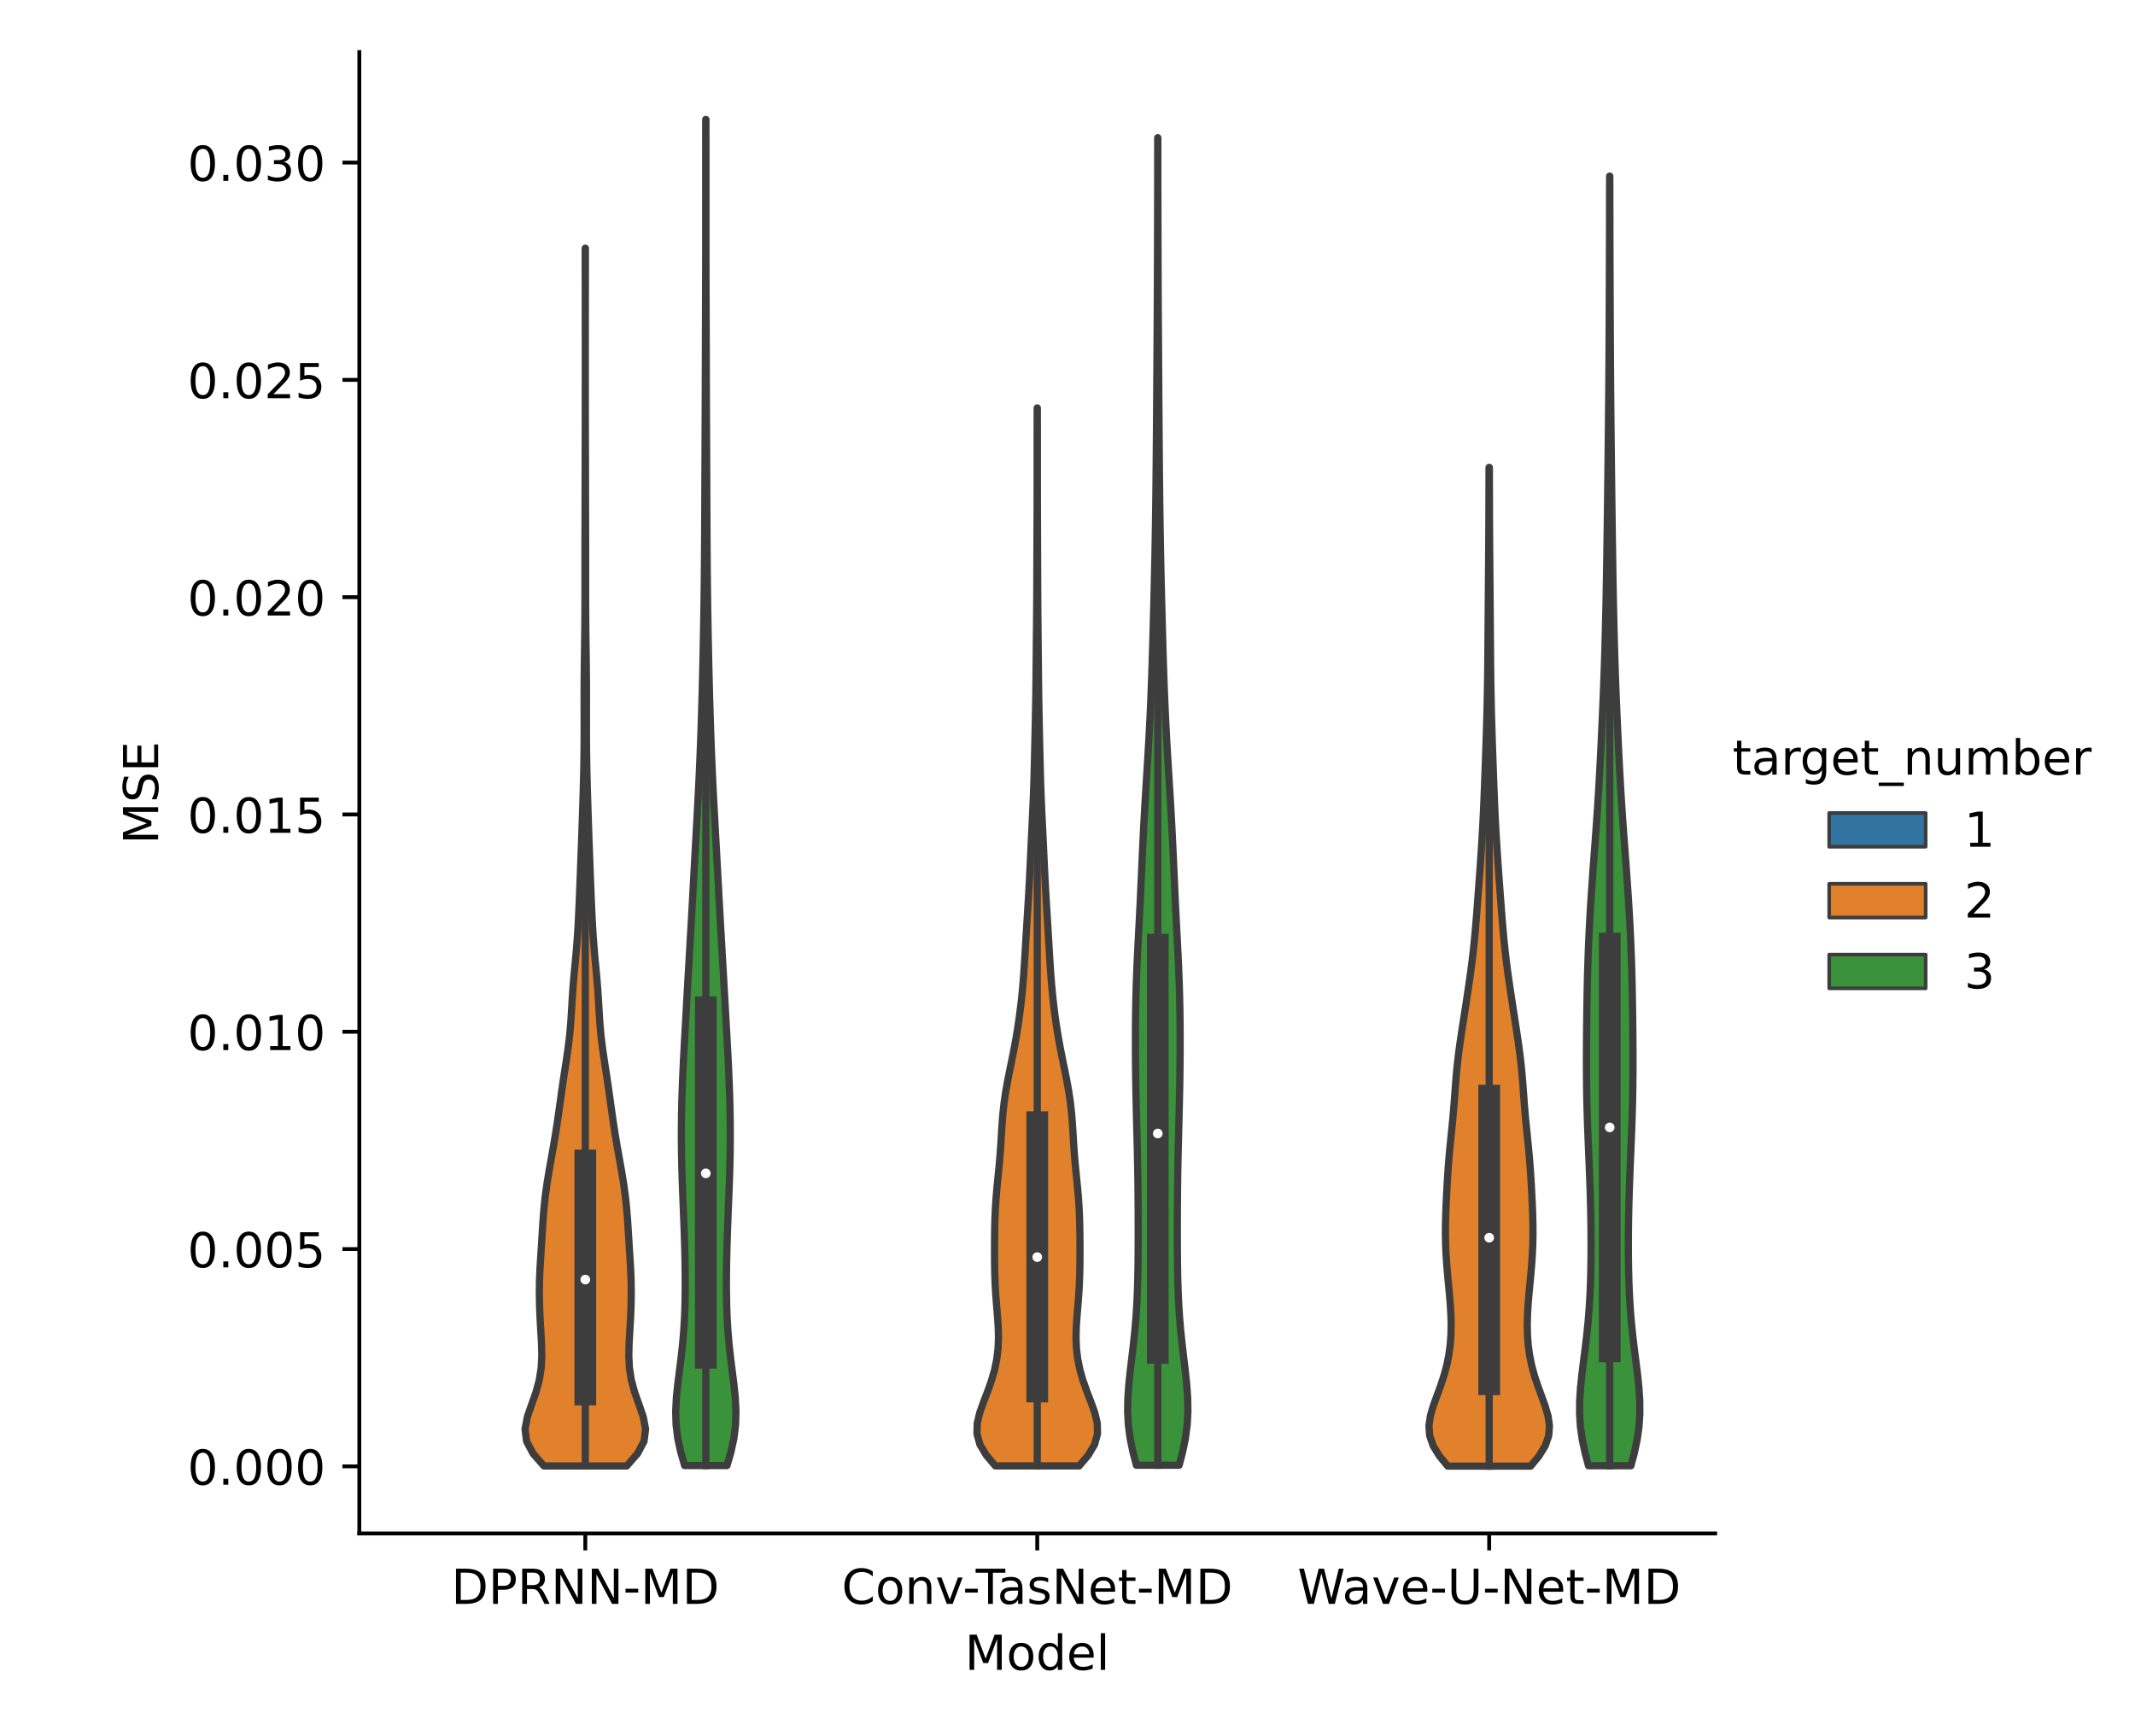 <?xml version="1.0" encoding="utf-8" standalone="no"?>
<!DOCTYPE svg PUBLIC "-//W3C//DTD SVG 1.1//EN"
  "http://www.w3.org/Graphics/SVG/1.1/DTD/svg11.dtd">
<!-- Created with matplotlib (https://matplotlib.org/) -->
<svg height="360pt" version="1.1" viewBox="0 0 442.61 360" width="442.61pt" xmlns="http://www.w3.org/2000/svg" xmlns:xlink="http://www.w3.org/1999/xlink">
 <defs>
  <style type="text/css">*{stroke-linecap:butt;stroke-linejoin:round;}</style>
 </defs>
 <g id="figure_1">
  <g id="patch_1">
   <path d="M 0 360 
L 442.61 360 
L 442.61 0 
L 0 0 
z
" style="fill:#ffffff;"/>
  </g>
  <g id="axes_1">
   <g id="patch_2">
    <path d="M 74.494 317.939 
L 355.574 317.939 
L 355.574 10.8 
L 74.494 10.8 
z
" style="fill:#ffffff;"/>
   </g>
   <g id="PolyCollection_1">
    <defs>
     <path d="M 129.915 -56.054 
L 112.766 -56.054 
L 110.527 -58.604 
L 109.17 -61.154 
L 108.848 -63.705 
L 109.334 -66.255 
L 110.215 -68.805 
L 111.117 -71.356 
L 111.808 -73.906 
L 112.202 -76.456 
L 112.322 -79.007 
L 112.257 -81.557 
L 112.111 -84.107 
L 111.965 -86.658 
L 111.859 -89.208 
L 111.812 -91.758 
L 111.839 -94.308 
L 111.941 -96.859 
L 112.095 -99.409 
L 112.261 -101.959 
L 112.419 -104.51 
L 112.581 -107.06 
L 112.784 -109.61 
L 113.06 -112.161 
L 113.416 -114.711 
L 113.836 -117.261 
L 114.289 -119.811 
L 114.74 -122.362 
L 115.167 -124.912 
L 115.56 -127.462 
L 115.925 -130.013 
L 116.279 -132.563 
L 116.64 -135.113 
L 117.021 -137.664 
L 117.415 -140.214 
L 117.786 -142.764 
L 118.094 -145.315 
L 118.319 -147.865 
L 118.483 -150.415 
L 118.632 -152.965 
L 118.808 -155.516 
L 119.027 -158.066 
L 119.268 -160.616 
L 119.5 -163.167 
L 119.697 -165.717 
L 119.856 -168.267 
L 119.985 -170.818 
L 120.097 -173.368 
L 120.2 -175.918 
L 120.299 -178.469 
L 120.395 -181.019 
L 120.491 -183.569 
L 120.585 -186.119 
L 120.674 -188.67 
L 120.759 -191.22 
L 120.841 -193.77 
L 120.918 -196.321 
L 120.985 -198.871 
L 121.039 -201.421 
L 121.076 -203.972 
L 121.098 -206.522 
L 121.105 -209.072 
L 121.102 -211.623 
L 121.097 -214.173 
L 121.098 -216.723 
L 121.109 -219.273 
L 121.132 -221.824 
L 121.165 -224.374 
L 121.201 -226.924 
L 121.231 -229.475 
L 121.253 -232.025 
L 121.266 -234.575 
L 121.27 -237.126 
L 121.271 -239.676 
L 121.27 -242.226 
L 121.271 -244.776 
L 121.273 -247.327 
L 121.278 -249.877 
L 121.285 -252.427 
L 121.291 -254.978 
L 121.297 -257.528 
L 121.301 -260.078 
L 121.306 -262.629 
L 121.313 -265.179 
L 121.321 -267.729 
L 121.329 -270.28 
L 121.334 -272.83 
L 121.338 -275.38 
L 121.339 -277.93 
L 121.34 -280.481 
L 121.34 -283.031 
L 121.34 -285.581 
L 121.34 -288.132 
L 121.34 -290.682 
L 121.339 -293.232 
L 121.337 -295.783 
L 121.334 -298.333 
L 121.33 -300.883 
L 121.325 -303.434 
L 121.322 -305.984 
L 121.322 -308.534 
L 121.359 -308.534 
L 121.359 -308.534 
L 121.359 -305.984 
L 121.356 -303.434 
L 121.351 -300.883 
L 121.347 -298.333 
L 121.344 -295.783 
L 121.342 -293.232 
L 121.341 -290.682 
L 121.341 -288.132 
L 121.34 -285.581 
L 121.34 -283.031 
L 121.341 -280.481 
L 121.341 -277.93 
L 121.343 -275.38 
L 121.346 -272.83 
L 121.352 -270.28 
L 121.36 -267.729 
L 121.368 -265.179 
L 121.375 -262.629 
L 121.38 -260.078 
L 121.384 -257.528 
L 121.389 -254.978 
L 121.396 -252.427 
L 121.402 -249.877 
L 121.407 -247.327 
L 121.41 -244.776 
L 121.411 -242.226 
L 121.41 -239.676 
L 121.411 -237.126 
L 121.415 -234.575 
L 121.428 -232.025 
L 121.449 -229.475 
L 121.48 -226.924 
L 121.515 -224.374 
L 121.548 -221.824 
L 121.572 -219.273 
L 121.583 -216.723 
L 121.583 -214.173 
L 121.579 -211.623 
L 121.576 -209.072 
L 121.583 -206.522 
L 121.605 -203.972 
L 121.642 -201.421 
L 121.696 -198.871 
L 121.763 -196.321 
L 121.84 -193.77 
L 121.922 -191.22 
L 122.007 -188.67 
L 122.096 -186.119 
L 122.19 -183.569 
L 122.285 -181.019 
L 122.382 -178.469 
L 122.481 -175.918 
L 122.584 -173.368 
L 122.696 -170.818 
L 122.825 -168.267 
L 122.984 -165.717 
L 123.181 -163.167 
L 123.413 -160.616 
L 123.654 -158.066 
L 123.872 -155.516 
L 124.049 -152.965 
L 124.198 -150.415 
L 124.361 -147.865 
L 124.587 -145.315 
L 124.895 -142.764 
L 125.266 -140.214 
L 125.659 -137.664 
L 126.041 -135.113 
L 126.402 -132.563 
L 126.755 -130.013 
L 127.121 -127.462 
L 127.514 -124.912 
L 127.94 -122.362 
L 128.392 -119.811 
L 128.845 -117.261 
L 129.265 -114.711 
L 129.621 -112.161 
L 129.897 -109.61 
L 130.1 -107.06 
L 130.262 -104.51 
L 130.42 -101.959 
L 130.586 -99.409 
L 130.739 -96.859 
L 130.841 -94.308 
L 130.869 -91.758 
L 130.822 -89.208 
L 130.716 -86.658 
L 130.57 -84.107 
L 130.424 -81.557 
L 130.359 -79.007 
L 130.479 -76.456 
L 130.873 -73.906 
L 131.564 -71.356 
L 132.466 -68.805 
L 133.347 -66.255 
L 133.833 -63.705 
L 133.511 -61.154 
L 132.154 -58.604 
L 129.915 -56.054 
z
" id="me329b599f3" style="stroke:#3d3d3d;stroke-width:1.5;"/>
    </defs>
    <g clip-path="url(#p8bef19dc19)">
     <use style="fill:#e1812c;stroke:#3d3d3d;stroke-width:1.5;" x="0" xlink:href="#me329b599f3" y="360"/>
    </g>
   </g>
   <g id="PolyCollection_2">
    <defs>
     <path d="M 150.714 -56.137 
L 141.936 -56.137 
L 141.12 -58.956 
L 140.508 -61.775 
L 140.16 -64.594 
L 140.079 -67.414 
L 140.222 -70.233 
L 140.512 -73.052 
L 140.869 -75.871 
L 141.224 -78.69 
L 141.529 -81.51 
L 141.764 -84.329 
L 141.924 -87.148 
L 142.017 -89.967 
L 142.055 -92.787 
L 142.05 -95.606 
L 142.012 -98.425 
L 141.948 -101.244 
L 141.862 -104.063 
L 141.76 -106.883 
L 141.647 -109.702 
L 141.534 -112.521 
L 141.43 -115.34 
L 141.345 -118.16 
L 141.287 -120.979 
L 141.259 -123.798 
L 141.264 -126.617 
L 141.301 -129.436 
L 141.369 -132.256 
L 141.464 -135.075 
L 141.583 -137.894 
L 141.72 -140.713 
L 141.869 -143.532 
L 142.025 -146.352 
L 142.183 -149.171 
L 142.342 -151.99 
L 142.502 -154.809 
L 142.663 -157.629 
L 142.826 -160.448 
L 142.989 -163.267 
L 143.152 -166.086 
L 143.313 -168.905 
L 143.471 -171.725 
L 143.626 -174.544 
L 143.779 -177.363 
L 143.932 -180.182 
L 144.086 -183.001 
L 144.242 -185.821 
L 144.399 -188.64 
L 144.555 -191.459 
L 144.706 -194.278 
L 144.849 -197.098 
L 144.982 -199.917 
L 145.105 -202.736 
L 145.216 -205.555 
L 145.318 -208.374 
L 145.412 -211.194 
L 145.498 -214.013 
L 145.578 -216.832 
L 145.65 -219.651 
L 145.717 -222.471 
L 145.779 -225.29 
L 145.835 -228.109 
L 145.885 -230.928 
L 145.931 -233.747 
L 145.971 -236.567 
L 146.005 -239.386 
L 146.033 -242.205 
L 146.056 -245.024 
L 146.074 -247.843 
L 146.089 -250.663 
L 146.102 -253.482 
L 146.116 -256.301 
L 146.129 -259.12 
L 146.142 -261.94 
L 146.154 -264.759 
L 146.167 -267.578 
L 146.179 -270.397 
L 146.191 -273.216 
L 146.202 -276.036 
L 146.213 -278.855 
L 146.222 -281.674 
L 146.231 -284.493 
L 146.239 -287.312 
L 146.247 -290.132 
L 146.256 -292.951 
L 146.266 -295.77 
L 146.276 -298.589 
L 146.285 -301.409 
L 146.293 -304.228 
L 146.298 -307.047 
L 146.301 -309.866 
L 146.302 -312.685 
L 146.301 -315.505 
L 146.3 -318.324 
L 146.298 -321.143 
L 146.298 -323.962 
L 146.298 -326.781 
L 146.3 -329.601 
L 146.302 -332.42 
L 146.306 -335.239 
L 146.345 -335.239 
L 146.345 -335.239 
L 146.348 -332.42 
L 146.351 -329.601 
L 146.352 -326.781 
L 146.353 -323.962 
L 146.352 -321.143 
L 146.351 -318.324 
L 146.35 -315.505 
L 146.349 -312.685 
L 146.35 -309.866 
L 146.352 -307.047 
L 146.358 -304.228 
L 146.365 -301.409 
L 146.375 -298.589 
L 146.385 -295.77 
L 146.395 -292.951 
L 146.404 -290.132 
L 146.412 -287.312 
L 146.42 -284.493 
L 146.428 -281.674 
L 146.438 -278.855 
L 146.448 -276.036 
L 146.46 -273.216 
L 146.472 -270.397 
L 146.484 -267.578 
L 146.496 -264.759 
L 146.509 -261.94 
L 146.522 -259.12 
L 146.535 -256.301 
L 146.548 -253.482 
L 146.562 -250.663 
L 146.577 -247.843 
L 146.595 -245.024 
L 146.617 -242.205 
L 146.645 -239.386 
L 146.68 -236.567 
L 146.72 -233.747 
L 146.765 -230.928 
L 146.816 -228.109 
L 146.872 -225.29 
L 146.933 -222.471 
L 147 -219.651 
L 147.073 -216.832 
L 147.152 -214.013 
L 147.239 -211.194 
L 147.332 -208.374 
L 147.434 -205.555 
L 147.546 -202.736 
L 147.668 -199.917 
L 147.802 -197.098 
L 147.945 -194.278 
L 148.096 -191.459 
L 148.252 -188.64 
L 148.408 -185.821 
L 148.564 -183.001 
L 148.718 -180.182 
L 148.872 -177.363 
L 149.025 -174.544 
L 149.18 -171.725 
L 149.338 -168.905 
L 149.499 -166.086 
L 149.662 -163.267 
L 149.825 -160.448 
L 149.988 -157.629 
L 150.149 -154.809 
L 150.308 -151.99 
L 150.467 -149.171 
L 150.626 -146.352 
L 150.781 -143.532 
L 150.931 -140.713 
L 151.068 -137.894 
L 151.187 -135.075 
L 151.282 -132.256 
L 151.349 -129.436 
L 151.386 -126.617 
L 151.391 -123.798 
L 151.364 -120.979 
L 151.306 -118.16 
L 151.221 -115.34 
L 151.117 -112.521 
L 151.004 -109.702 
L 150.891 -106.883 
L 150.789 -104.063 
L 150.703 -101.244 
L 150.639 -98.425 
L 150.601 -95.606 
L 150.596 -92.787 
L 150.634 -89.967 
L 150.726 -87.148 
L 150.886 -84.329 
L 151.121 -81.51 
L 151.427 -78.69 
L 151.781 -75.871 
L 152.138 -73.052 
L 152.429 -70.233 
L 152.572 -67.414 
L 152.491 -64.594 
L 152.142 -61.775 
L 151.53 -58.956 
L 150.714 -56.137 
z
" id="m1b071d86c2" style="stroke:#3d3d3d;stroke-width:1.5;"/>
    </defs>
    <g clip-path="url(#p8bef19dc19)">
     <use style="fill:#3a923a;stroke:#3d3d3d;stroke-width:1.5;" x="0" xlink:href="#m1b071d86c2" y="360"/>
    </g>
   </g>
   <g id="PolyCollection_3">
    <defs>
     <path d="M 223.72 -56.063 
L 206.348 -56.063 
L 204.471 -58.279 
L 203.154 -60.495 
L 202.541 -62.711 
L 202.591 -64.926 
L 203.125 -67.142 
L 203.917 -69.358 
L 204.773 -71.574 
L 205.556 -73.789 
L 206.192 -76.005 
L 206.645 -78.221 
L 206.909 -80.437 
L 206.996 -82.652 
L 206.94 -84.868 
L 206.791 -87.084 
L 206.607 -89.3 
L 206.435 -91.516 
L 206.306 -93.731 
L 206.226 -95.947 
L 206.188 -98.163 
L 206.176 -100.379 
L 206.181 -102.594 
L 206.203 -104.81 
L 206.251 -107.026 
L 206.342 -109.242 
L 206.483 -111.457 
L 206.673 -113.673 
L 206.892 -115.889 
L 207.112 -118.105 
L 207.308 -120.32 
L 207.469 -122.536 
L 207.604 -124.752 
L 207.742 -126.968 
L 207.92 -129.184 
L 208.164 -131.399 
L 208.488 -133.615 
L 208.882 -135.831 
L 209.323 -138.047 
L 209.777 -140.262 
L 210.217 -142.478 
L 210.623 -144.694 
L 210.988 -146.91 
L 211.312 -149.125 
L 211.597 -151.341 
L 211.844 -153.557 
L 212.053 -155.773 
L 212.229 -157.989 
L 212.379 -160.204 
L 212.514 -162.42 
L 212.645 -164.636 
L 212.777 -166.852 
L 212.914 -169.067 
L 213.052 -171.283 
L 213.187 -173.499 
L 213.315 -175.715 
L 213.432 -177.93 
L 213.541 -180.146 
L 213.644 -182.362 
L 213.747 -184.578 
L 213.854 -186.793 
L 213.963 -189.009 
L 214.07 -191.225 
L 214.17 -193.441 
L 214.259 -195.657 
L 214.334 -197.872 
L 214.396 -200.088 
L 214.452 -202.304 
L 214.503 -204.52 
L 214.554 -206.735 
L 214.603 -208.951 
L 214.65 -211.167 
L 214.692 -213.383 
L 214.728 -215.598 
L 214.758 -217.814 
L 214.783 -220.03 
L 214.805 -222.246 
L 214.827 -224.462 
L 214.848 -226.677 
L 214.87 -228.893 
L 214.892 -231.109 
L 214.911 -233.325 
L 214.927 -235.54 
L 214.939 -237.756 
L 214.948 -239.972 
L 214.955 -242.188 
L 214.962 -244.403 
L 214.97 -246.619 
L 214.979 -248.835 
L 214.988 -251.051 
L 214.997 -253.266 
L 215.004 -255.482 
L 215.009 -257.698 
L 215.011 -259.914 
L 215.011 -262.13 
L 215.011 -264.345 
L 215.011 -266.561 
L 215.012 -268.777 
L 215.014 -270.993 
L 215.016 -273.208 
L 215.019 -275.424 
L 215.049 -275.424 
L 215.049 -275.424 
L 215.051 -273.208 
L 215.054 -270.993 
L 215.056 -268.777 
L 215.057 -266.561 
L 215.057 -264.345 
L 215.057 -262.13 
L 215.057 -259.914 
L 215.059 -257.698 
L 215.063 -255.482 
L 215.07 -253.266 
L 215.079 -251.051 
L 215.089 -248.835 
L 215.097 -246.619 
L 215.105 -244.403 
L 215.112 -242.188 
L 215.12 -239.972 
L 215.129 -237.756 
L 215.141 -235.54 
L 215.157 -233.325 
L 215.176 -231.109 
L 215.197 -228.893 
L 215.219 -226.677 
L 215.241 -224.462 
L 215.262 -222.246 
L 215.285 -220.03 
L 215.31 -217.814 
L 215.34 -215.598 
L 215.376 -213.383 
L 215.418 -211.167 
L 215.464 -208.951 
L 215.514 -206.735 
L 215.564 -204.52 
L 215.616 -202.304 
L 215.671 -200.088 
L 215.734 -197.872 
L 215.809 -195.657 
L 215.897 -193.441 
L 215.997 -191.225 
L 216.105 -189.009 
L 216.214 -186.793 
L 216.321 -184.578 
L 216.424 -182.362 
L 216.527 -180.146 
L 216.635 -177.93 
L 216.753 -175.715 
L 216.88 -173.499 
L 217.016 -171.283 
L 217.154 -169.067 
L 217.29 -166.852 
L 217.423 -164.636 
L 217.553 -162.42 
L 217.689 -160.204 
L 217.839 -157.989 
L 218.015 -155.773 
L 218.224 -153.557 
L 218.471 -151.341 
L 218.756 -149.125 
L 219.079 -146.91 
L 219.444 -144.694 
L 219.85 -142.478 
L 220.29 -140.262 
L 220.745 -138.047 
L 221.186 -135.831 
L 221.58 -133.615 
L 221.904 -131.399 
L 222.148 -129.184 
L 222.325 -126.968 
L 222.464 -124.752 
L 222.599 -122.536 
L 222.759 -120.32 
L 222.955 -118.105 
L 223.176 -115.889 
L 223.395 -113.673 
L 223.585 -111.457 
L 223.726 -109.242 
L 223.816 -107.026 
L 223.865 -104.81 
L 223.887 -102.594 
L 223.892 -100.379 
L 223.88 -98.163 
L 223.841 -95.947 
L 223.762 -93.731 
L 223.633 -91.516 
L 223.461 -89.3 
L 223.276 -87.084 
L 223.128 -84.868 
L 223.072 -82.652 
L 223.159 -80.437 
L 223.422 -78.221 
L 223.876 -76.005 
L 224.512 -73.789 
L 225.295 -71.574 
L 226.15 -69.358 
L 226.943 -67.142 
L 227.476 -64.926 
L 227.526 -62.711 
L 226.914 -60.495 
L 225.597 -58.279 
L 223.72 -56.063 
z
" id="m27782da2be" style="stroke:#3d3d3d;stroke-width:1.5;"/>
    </defs>
    <g clip-path="url(#p8bef19dc19)">
     <use style="fill:#e1812c;stroke:#3d3d3d;stroke-width:1.5;" x="0" xlink:href="#m27782da2be" y="360"/>
    </g>
   </g>
   <g id="PolyCollection_4">
    <defs>
     <path d="M 244.45 -56.211 
L 235.587 -56.211 
L 234.861 -58.991 
L 234.291 -61.771 
L 233.924 -64.551 
L 233.772 -67.331 
L 233.816 -70.111 
L 234.012 -72.891 
L 234.304 -75.671 
L 234.637 -78.451 
L 234.965 -81.231 
L 235.257 -84.012 
L 235.495 -86.792 
L 235.674 -89.572 
L 235.799 -92.352 
L 235.88 -95.132 
L 235.928 -97.912 
L 235.952 -100.692 
L 235.962 -103.472 
L 235.961 -106.252 
L 235.952 -109.033 
L 235.934 -111.813 
L 235.906 -114.593 
L 235.865 -117.373 
L 235.812 -120.153 
L 235.749 -122.933 
L 235.678 -125.713 
L 235.606 -128.493 
L 235.539 -131.273 
L 235.48 -134.053 
L 235.434 -136.834 
L 235.402 -139.614 
L 235.385 -142.394 
L 235.384 -145.174 
L 235.399 -147.954 
L 235.435 -150.734 
L 235.492 -153.514 
L 235.575 -156.294 
L 235.681 -159.074 
L 235.807 -161.855 
L 235.947 -164.635 
L 236.093 -167.415 
L 236.237 -170.195 
L 236.375 -172.975 
L 236.505 -175.755 
L 236.629 -178.535 
L 236.751 -181.315 
L 236.878 -184.095 
L 237.012 -186.875 
L 237.157 -189.656 
L 237.313 -192.436 
L 237.478 -195.216 
L 237.649 -197.996 
L 237.821 -200.776 
L 237.991 -203.556 
L 238.153 -206.336 
L 238.304 -209.116 
L 238.442 -211.896 
L 238.566 -214.677 
L 238.677 -217.457 
L 238.778 -220.237 
L 238.869 -223.017 
L 238.954 -225.797 
L 239.034 -228.577 
L 239.109 -231.357 
L 239.181 -234.137 
L 239.251 -236.917 
L 239.317 -239.697 
L 239.379 -242.478 
L 239.437 -245.258 
L 239.489 -248.038 
L 239.535 -250.818 
L 239.575 -253.598 
L 239.611 -256.378 
L 239.644 -259.158 
L 239.673 -261.938 
L 239.699 -264.718 
L 239.723 -267.499 
L 239.745 -270.279 
L 239.766 -273.059 
L 239.785 -275.839 
L 239.803 -278.619 
L 239.821 -281.399 
L 239.839 -284.179 
L 239.858 -286.959 
L 239.877 -289.739 
L 239.895 -292.519 
L 239.912 -295.3 
L 239.927 -298.08 
L 239.94 -300.86 
L 239.951 -303.64 
L 239.961 -306.42 
L 239.97 -309.2 
L 239.977 -311.98 
L 239.984 -314.76 
L 239.99 -317.54 
L 239.995 -320.321 
L 239.999 -323.101 
L 240.002 -325.881 
L 240.004 -328.661 
L 240.006 -331.441 
L 240.031 -331.441 
L 240.031 -331.441 
L 240.033 -328.661 
L 240.035 -325.881 
L 240.038 -323.101 
L 240.042 -320.321 
L 240.047 -317.54 
L 240.053 -314.76 
L 240.06 -311.98 
L 240.068 -309.2 
L 240.076 -306.42 
L 240.086 -303.64 
L 240.097 -300.86 
L 240.11 -298.08 
L 240.125 -295.3 
L 240.142 -292.519 
L 240.16 -289.739 
L 240.179 -286.959 
L 240.198 -284.179 
L 240.217 -281.399 
L 240.235 -278.619 
L 240.253 -275.839 
L 240.272 -273.059 
L 240.292 -270.279 
L 240.314 -267.499 
L 240.338 -264.718 
L 240.365 -261.938 
L 240.394 -259.158 
L 240.426 -256.378 
L 240.462 -253.598 
L 240.503 -250.818 
L 240.549 -248.038 
L 240.601 -245.258 
L 240.658 -242.478 
L 240.72 -239.697 
L 240.787 -236.917 
L 240.856 -234.137 
L 240.928 -231.357 
L 241.004 -228.577 
L 241.083 -225.797 
L 241.168 -223.017 
L 241.26 -220.237 
L 241.36 -217.457 
L 241.472 -214.677 
L 241.596 -211.896 
L 241.734 -209.116 
L 241.884 -206.336 
L 242.046 -203.556 
L 242.216 -200.776 
L 242.389 -197.996 
L 242.56 -195.216 
L 242.725 -192.436 
L 242.88 -189.656 
L 243.025 -186.875 
L 243.16 -184.095 
L 243.286 -181.315 
L 243.409 -178.535 
L 243.533 -175.755 
L 243.662 -172.975 
L 243.8 -170.195 
L 243.944 -167.415 
L 244.09 -164.635 
L 244.23 -161.855 
L 244.357 -159.074 
L 244.463 -156.294 
L 244.545 -153.514 
L 244.603 -150.734 
L 244.638 -147.954 
L 244.654 -145.174 
L 244.652 -142.394 
L 244.635 -139.614 
L 244.603 -136.834 
L 244.557 -134.053 
L 244.499 -131.273 
L 244.431 -128.493 
L 244.359 -125.713 
L 244.289 -122.933 
L 244.225 -120.153 
L 244.172 -117.373 
L 244.132 -114.593 
L 244.103 -111.813 
L 244.085 -109.033 
L 244.076 -106.252 
L 244.075 -103.472 
L 244.085 -100.692 
L 244.11 -97.912 
L 244.157 -95.132 
L 244.238 -92.352 
L 244.363 -89.572 
L 244.543 -86.792 
L 244.781 -84.012 
L 245.073 -81.231 
L 245.401 -78.451 
L 245.734 -75.671 
L 246.025 -72.891 
L 246.221 -70.111 
L 246.265 -67.331 
L 246.113 -64.551 
L 245.746 -61.771 
L 245.176 -58.991 
L 244.45 -56.211 
z
" id="mede4173fae" style="stroke:#3d3d3d;stroke-width:1.5;"/>
    </defs>
    <g clip-path="url(#p8bef19dc19)">
     <use style="fill:#3a923a;stroke:#3d3d3d;stroke-width:1.5;" x="0" xlink:href="#mede4173fae" y="360"/>
    </g>
   </g>
   <g id="PolyCollection_5">
    <defs>
     <path d="M 317.318 -56.022 
L 300.136 -56.022 
L 298.417 -58.114 
L 297.126 -60.205 
L 296.396 -62.297 
L 296.235 -64.389 
L 296.541 -66.48 
L 297.156 -68.572 
L 297.913 -70.664 
L 298.68 -72.755 
L 299.369 -74.847 
L 299.933 -76.938 
L 300.355 -79.03 
L 300.639 -81.122 
L 300.794 -83.213 
L 300.837 -85.305 
L 300.787 -87.397 
L 300.664 -89.488 
L 300.491 -91.58 
L 300.294 -93.672 
L 300.097 -95.763 
L 299.921 -97.855 
L 299.781 -99.946 
L 299.69 -102.038 
L 299.651 -104.13 
L 299.663 -106.221 
L 299.717 -108.313 
L 299.8 -110.405 
L 299.901 -112.496 
L 300.015 -114.588 
L 300.143 -116.679 
L 300.293 -118.771 
L 300.469 -120.863 
L 300.671 -122.954 
L 300.885 -125.046 
L 301.097 -127.138 
L 301.29 -129.229 
L 301.461 -131.321 
L 301.616 -133.413 
L 301.772 -135.504 
L 301.948 -137.596 
L 302.159 -139.687 
L 302.41 -141.779 
L 302.695 -143.871 
L 303.005 -145.962 
L 303.327 -148.054 
L 303.652 -150.146 
L 303.975 -152.237 
L 304.292 -154.329 
L 304.6 -156.421 
L 304.892 -158.512 
L 305.164 -160.604 
L 305.411 -162.695 
L 305.632 -164.787 
L 305.829 -166.879 
L 306.007 -168.97 
L 306.173 -171.062 
L 306.332 -173.154 
L 306.488 -175.245 
L 306.642 -177.337 
L 306.793 -179.428 
L 306.94 -181.52 
L 307.08 -183.612 
L 307.213 -185.703 
L 307.336 -187.795 
L 307.449 -189.887 
L 307.55 -191.978 
L 307.64 -194.07 
L 307.723 -196.162 
L 307.802 -198.253 
L 307.878 -200.345 
L 307.953 -202.436 
L 308.027 -204.528 
L 308.097 -206.62 
L 308.162 -208.711 
L 308.222 -210.803 
L 308.275 -212.895 
L 308.322 -214.986 
L 308.362 -217.078 
L 308.395 -219.17 
L 308.421 -221.261 
L 308.442 -223.353 
L 308.46 -225.444 
L 308.476 -227.536 
L 308.492 -229.628 
L 308.509 -231.719 
L 308.527 -233.811 
L 308.544 -235.903 
L 308.562 -237.994 
L 308.579 -240.086 
L 308.595 -242.178 
L 308.612 -244.269 
L 308.627 -246.361 
L 308.641 -248.452 
L 308.653 -250.544 
L 308.663 -252.636 
L 308.67 -254.727 
L 308.676 -256.819 
L 308.682 -258.911 
L 308.687 -261.002 
L 308.694 -263.094 
L 308.761 -263.094 
L 308.761 -263.094 
L 308.767 -261.002 
L 308.773 -258.911 
L 308.778 -256.819 
L 308.784 -254.727 
L 308.792 -252.636 
L 308.801 -250.544 
L 308.813 -248.452 
L 308.827 -246.361 
L 308.843 -244.269 
L 308.859 -242.178 
L 308.876 -240.086 
L 308.893 -237.994 
L 308.91 -235.903 
L 308.928 -233.811 
L 308.945 -231.719 
L 308.962 -229.628 
L 308.979 -227.536 
L 308.995 -225.444 
L 309.012 -223.353 
L 309.033 -221.261 
L 309.06 -219.17 
L 309.093 -217.078 
L 309.133 -214.986 
L 309.179 -212.895 
L 309.233 -210.803 
L 309.292 -208.711 
L 309.358 -206.62 
L 309.428 -204.528 
L 309.501 -202.436 
L 309.576 -200.345 
L 309.653 -198.253 
L 309.731 -196.162 
L 309.814 -194.07 
L 309.905 -191.978 
L 310.006 -189.887 
L 310.118 -187.795 
L 310.241 -185.703 
L 310.374 -183.612 
L 310.515 -181.52 
L 310.661 -179.428 
L 310.812 -177.337 
L 310.966 -175.245 
L 311.122 -173.154 
L 311.282 -171.062 
L 311.448 -168.97 
L 311.626 -166.879 
L 311.822 -164.787 
L 312.043 -162.695 
L 312.291 -160.604 
L 312.563 -158.512 
L 312.855 -156.421 
L 313.162 -154.329 
L 313.479 -152.237 
L 313.802 -150.146 
L 314.127 -148.054 
L 314.449 -145.962 
L 314.759 -143.871 
L 315.045 -141.779 
L 315.295 -139.687 
L 315.506 -137.596 
L 315.683 -135.504 
L 315.838 -133.413 
L 315.993 -131.321 
L 316.164 -129.229 
L 316.358 -127.138 
L 316.569 -125.046 
L 316.784 -122.954 
L 316.985 -120.863 
L 317.162 -118.771 
L 317.312 -116.679 
L 317.44 -114.588 
L 317.553 -112.496 
L 317.654 -110.405 
L 317.737 -108.313 
L 317.791 -106.221 
L 317.803 -104.13 
L 317.764 -102.038 
L 317.673 -99.946 
L 317.534 -97.855 
L 317.357 -95.763 
L 317.16 -93.672 
L 316.963 -91.58 
L 316.79 -89.488 
L 316.667 -87.397 
L 316.617 -85.305 
L 316.66 -83.213 
L 316.816 -81.122 
L 317.099 -79.03 
L 317.522 -76.938 
L 318.085 -74.847 
L 318.774 -72.755 
L 319.541 -70.664 
L 320.299 -68.572 
L 320.913 -66.48 
L 321.22 -64.389 
L 321.058 -62.297 
L 320.328 -60.205 
L 319.037 -58.114 
L 317.318 -56.022 
z
" id="me90970595a" style="stroke:#3d3d3d;stroke-width:1.5;"/>
    </defs>
    <g clip-path="url(#p8bef19dc19)">
     <use style="fill:#e1812c;stroke:#3d3d3d;stroke-width:1.5;" x="0" xlink:href="#me90970595a" y="360"/>
    </g>
   </g>
   <g id="PolyCollection_6">
    <defs>
     <path d="M 338.108 -56.099 
L 329.316 -56.099 
L 328.598 -58.8 
L 328.024 -61.501 
L 327.641 -64.202 
L 327.466 -66.903 
L 327.484 -69.604 
L 327.659 -72.305 
L 327.94 -75.006 
L 328.276 -77.707 
L 328.622 -80.408 
L 328.943 -83.108 
L 329.219 -85.809 
L 329.44 -88.51 
L 329.606 -91.211 
L 329.721 -93.912 
L 329.795 -96.613 
L 329.834 -99.314 
L 329.845 -102.015 
L 329.832 -104.716 
L 329.797 -107.417 
L 329.74 -110.118 
L 329.664 -112.819 
L 329.57 -115.519 
L 329.464 -118.22 
L 329.351 -120.921 
L 329.238 -123.622 
L 329.133 -126.323 
L 329.043 -129.024 
L 328.972 -131.725 
L 328.923 -134.426 
L 328.896 -137.127 
L 328.887 -139.828 
L 328.894 -142.529 
L 328.912 -145.229 
L 328.939 -147.93 
L 328.973 -150.631 
L 329.016 -153.332 
L 329.07 -156.033 
L 329.138 -158.734 
L 329.223 -161.435 
L 329.327 -164.136 
L 329.449 -166.837 
L 329.59 -169.538 
L 329.749 -172.239 
L 329.922 -174.94 
L 330.108 -177.64 
L 330.303 -180.341 
L 330.504 -183.042 
L 330.707 -185.743 
L 330.906 -188.444 
L 331.096 -191.145 
L 331.276 -193.846 
L 331.442 -196.547 
L 331.595 -199.248 
L 331.738 -201.949 
L 331.873 -204.65 
L 332.002 -207.35 
L 332.127 -210.051 
L 332.247 -212.752 
L 332.361 -215.453 
L 332.467 -218.154 
L 332.565 -220.855 
L 332.653 -223.556 
L 332.733 -226.257 
L 332.805 -228.958 
L 332.87 -231.659 
L 332.929 -234.36 
L 332.983 -237.061 
L 333.031 -239.761 
L 333.076 -242.462 
L 333.117 -245.163 
L 333.156 -247.864 
L 333.194 -250.565 
L 333.23 -253.266 
L 333.266 -255.967 
L 333.3 -258.668 
L 333.333 -261.369 
L 333.364 -264.07 
L 333.394 -266.771 
L 333.423 -269.472 
L 333.451 -272.172 
L 333.478 -274.873 
L 333.503 -277.574 
L 333.526 -280.275 
L 333.546 -282.976 
L 333.564 -285.677 
L 333.579 -288.378 
L 333.593 -291.079 
L 333.605 -293.78 
L 333.616 -296.481 
L 333.627 -299.182 
L 333.638 -301.882 
L 333.648 -304.583 
L 333.657 -307.284 
L 333.665 -309.985 
L 333.672 -312.686 
L 333.678 -315.387 
L 333.683 -318.088 
L 333.688 -320.789 
L 333.692 -323.49 
L 333.732 -323.49 
L 333.732 -323.49 
L 333.737 -320.789 
L 333.741 -318.088 
L 333.747 -315.387 
L 333.753 -312.686 
L 333.76 -309.985 
L 333.768 -307.284 
L 333.777 -304.583 
L 333.786 -301.882 
L 333.797 -299.182 
L 333.808 -296.481 
L 333.819 -293.78 
L 333.832 -291.079 
L 333.845 -288.378 
L 333.86 -285.677 
L 333.878 -282.976 
L 333.898 -280.275 
L 333.921 -277.574 
L 333.947 -274.873 
L 333.973 -272.172 
L 334.001 -269.472 
L 334.03 -266.771 
L 334.06 -264.07 
L 334.091 -261.369 
L 334.124 -258.668 
L 334.158 -255.967 
L 334.194 -253.266 
L 334.231 -250.565 
L 334.268 -247.864 
L 334.307 -245.163 
L 334.349 -242.462 
L 334.393 -239.761 
L 334.441 -237.061 
L 334.495 -234.36 
L 334.554 -231.659 
L 334.619 -228.958 
L 334.691 -226.257 
L 334.771 -223.556 
L 334.859 -220.855 
L 334.957 -218.154 
L 335.063 -215.453 
L 335.177 -212.752 
L 335.297 -210.051 
L 335.422 -207.35 
L 335.551 -204.65 
L 335.686 -201.949 
L 335.829 -199.248 
L 335.982 -196.547 
L 336.149 -193.846 
L 336.328 -191.145 
L 336.519 -188.444 
L 336.717 -185.743 
L 336.92 -183.042 
L 337.121 -180.341 
L 337.316 -177.64 
L 337.502 -174.94 
L 337.676 -172.239 
L 337.834 -169.538 
L 337.975 -166.837 
L 338.097 -164.136 
L 338.201 -161.435 
L 338.286 -158.734 
L 338.354 -156.033 
L 338.408 -153.332 
L 338.451 -150.631 
L 338.486 -147.93 
L 338.512 -145.229 
L 338.53 -142.529 
L 338.537 -139.828 
L 338.529 -137.127 
L 338.501 -134.426 
L 338.452 -131.725 
L 338.381 -129.024 
L 338.291 -126.323 
L 338.186 -123.622 
L 338.074 -120.921 
L 337.96 -118.22 
L 337.854 -115.519 
L 337.76 -112.819 
L 337.684 -110.118 
L 337.627 -107.417 
L 337.592 -104.716 
L 337.579 -102.015 
L 337.59 -99.314 
L 337.63 -96.613 
L 337.703 -93.912 
L 337.819 -91.211 
L 337.984 -88.51 
L 338.205 -85.809 
L 338.481 -83.108 
L 338.802 -80.408 
L 339.148 -77.707 
L 339.484 -75.006 
L 339.765 -72.305 
L 339.94 -69.604 
L 339.958 -66.903 
L 339.783 -64.202 
L 339.4 -61.501 
L 338.826 -58.8 
L 338.108 -56.099 
z
" id="ma85faa2fc1" style="stroke:#3d3d3d;stroke-width:1.5;"/>
    </defs>
    <g clip-path="url(#p8bef19dc19)">
     <use style="fill:#3a923a;stroke:#3d3d3d;stroke-width:1.5;" x="0" xlink:href="#ma85faa2fc1" y="360"/>
    </g>
   </g>
   <g id="patch_3">
    <path clip-path="url(#p8bef19dc19)" d="M 121.34 304.026 
L 121.34 304.026 
L 121.34 304.026 
L 121.34 304.026 
z
" style="fill:#3274a1;stroke:#3d3d3d;stroke-linejoin:miter;stroke-width:0.75;"/>
   </g>
   <g id="patch_4">
    <path clip-path="url(#p8bef19dc19)" d="M 121.34 304.026 
L 121.34 304.026 
L 121.34 304.026 
L 121.34 304.026 
z
" style="fill:#e1812c;stroke:#3d3d3d;stroke-linejoin:miter;stroke-width:0.75;"/>
   </g>
   <g id="patch_5">
    <path clip-path="url(#p8bef19dc19)" d="M 121.34 304.026 
L 121.34 304.026 
L 121.34 304.026 
L 121.34 304.026 
z
" style="fill:#3a923a;stroke:#3d3d3d;stroke-linejoin:miter;stroke-width:0.75;"/>
   </g>
   <g id="matplotlib.axis_1">
    <g id="xtick_1">
     <g id="line2d_1">
      <defs>
       <path d="M 0 0 
L 0 3.5 
" id="m530412092a" style="stroke:#000000;stroke-width:0.8;"/>
      </defs>
      <g>
       <use style="stroke:#000000;stroke-width:0.8;" x="121.34" xlink:href="#m530412092a" y="317.939"/>
      </g>
     </g>
     <g id="text_1">
      <!-- DPRNN-MD -->
      <g transform="translate(93.552 332.537)scale(0.1 -0.1)">
       <defs>
        <path d="M 19.672 64.797 
L 19.672 8.109 
L 31.594 8.109 
Q 46.688 8.109 53.688 14.938 
Q 60.688 21.781 60.688 36.531 
Q 60.688 51.172 53.688 57.984 
Q 46.688 64.797 31.594 64.797 
z
M 9.812 72.906 
L 30.078 72.906 
Q 51.266 72.906 61.172 64.094 
Q 71.094 55.281 71.094 36.531 
Q 71.094 17.672 61.125 8.828 
Q 51.172 0 30.078 0 
L 9.812 0 
z
" id="DejaVuSans-68"/>
        <path d="M 19.672 64.797 
L 19.672 37.406 
L 32.078 37.406 
Q 38.969 37.406 42.719 40.969 
Q 46.484 44.531 46.484 51.125 
Q 46.484 57.672 42.719 61.234 
Q 38.969 64.797 32.078 64.797 
z
M 9.812 72.906 
L 32.078 72.906 
Q 44.344 72.906 50.609 67.359 
Q 56.891 61.812 56.891 51.125 
Q 56.891 40.328 50.609 34.812 
Q 44.344 29.297 32.078 29.297 
L 19.672 29.297 
L 19.672 0 
L 9.812 0 
z
" id="DejaVuSans-80"/>
        <path d="M 44.391 34.188 
Q 47.562 33.109 50.562 29.594 
Q 53.562 26.078 56.594 19.922 
L 66.609 0 
L 56 0 
L 46.688 18.703 
Q 43.062 26.031 39.672 28.422 
Q 36.281 30.812 30.422 30.812 
L 19.672 30.812 
L 19.672 0 
L 9.812 0 
L 9.812 72.906 
L 32.078 72.906 
Q 44.578 72.906 50.734 67.672 
Q 56.891 62.453 56.891 51.906 
Q 56.891 45.016 53.688 40.469 
Q 50.484 35.938 44.391 34.188 
z
M 19.672 64.797 
L 19.672 38.922 
L 32.078 38.922 
Q 39.203 38.922 42.844 42.219 
Q 46.484 45.516 46.484 51.906 
Q 46.484 58.297 42.844 61.547 
Q 39.203 64.797 32.078 64.797 
z
" id="DejaVuSans-82"/>
        <path d="M 9.812 72.906 
L 23.094 72.906 
L 55.422 11.922 
L 55.422 72.906 
L 64.984 72.906 
L 64.984 0 
L 51.703 0 
L 19.391 60.984 
L 19.391 0 
L 9.812 0 
z
" id="DejaVuSans-78"/>
        <path d="M 4.891 31.391 
L 31.203 31.391 
L 31.203 23.391 
L 4.891 23.391 
z
" id="DejaVuSans-45"/>
        <path d="M 9.812 72.906 
L 24.516 72.906 
L 43.109 23.297 
L 61.812 72.906 
L 76.516 72.906 
L 76.516 0 
L 66.891 0 
L 66.891 64.016 
L 48.094 14.016 
L 38.188 14.016 
L 19.391 64.016 
L 19.391 0 
L 9.812 0 
z
" id="DejaVuSans-77"/>
       </defs>
       <use xlink:href="#DejaVuSans-68"/>
       <use x="77.002" xlink:href="#DejaVuSans-80"/>
       <use x="137.305" xlink:href="#DejaVuSans-82"/>
       <use x="206.787" xlink:href="#DejaVuSans-78"/>
       <use x="281.592" xlink:href="#DejaVuSans-78"/>
       <use x="356.396" xlink:href="#DejaVuSans-45"/>
       <use x="392.48" xlink:href="#DejaVuSans-77"/>
       <use x="478.76" xlink:href="#DejaVuSans-68"/>
      </g>
     </g>
    </g>
    <g id="xtick_2">
     <g id="line2d_2">
      <g>
       <use style="stroke:#000000;stroke-width:0.8;" x="215.034" xlink:href="#m530412092a" y="317.939"/>
      </g>
     </g>
     <g id="text_2">
      <!-- Conv-TasNet-MD -->
      <g transform="translate(174.496 332.537)scale(0.1 -0.1)">
       <defs>
        <path d="M 64.406 67.281 
L 64.406 56.891 
Q 59.422 61.531 53.781 63.812 
Q 48.141 66.109 41.797 66.109 
Q 29.297 66.109 22.656 58.469 
Q 16.016 50.828 16.016 36.375 
Q 16.016 21.969 22.656 14.328 
Q 29.297 6.688 41.797 6.688 
Q 48.141 6.688 53.781 8.984 
Q 59.422 11.281 64.406 15.922 
L 64.406 5.609 
Q 59.234 2.094 53.438 0.328 
Q 47.656 -1.422 41.219 -1.422 
Q 24.656 -1.422 15.125 8.703 
Q 5.609 18.844 5.609 36.375 
Q 5.609 53.953 15.125 64.078 
Q 24.656 74.219 41.219 74.219 
Q 47.75 74.219 53.531 72.484 
Q 59.328 70.75 64.406 67.281 
z
" id="DejaVuSans-67"/>
        <path d="M 30.609 48.391 
Q 23.391 48.391 19.188 42.75 
Q 14.984 37.109 14.984 27.297 
Q 14.984 17.484 19.156 11.844 
Q 23.344 6.203 30.609 6.203 
Q 37.797 6.203 41.984 11.859 
Q 46.188 17.531 46.188 27.297 
Q 46.188 37.016 41.984 42.703 
Q 37.797 48.391 30.609 48.391 
z
M 30.609 56 
Q 42.328 56 49.016 48.375 
Q 55.719 40.766 55.719 27.297 
Q 55.719 13.875 49.016 6.219 
Q 42.328 -1.422 30.609 -1.422 
Q 18.844 -1.422 12.172 6.219 
Q 5.516 13.875 5.516 27.297 
Q 5.516 40.766 12.172 48.375 
Q 18.844 56 30.609 56 
z
" id="DejaVuSans-111"/>
        <path d="M 54.891 33.016 
L 54.891 0 
L 45.906 0 
L 45.906 32.719 
Q 45.906 40.484 42.875 44.328 
Q 39.844 48.188 33.797 48.188 
Q 26.516 48.188 22.312 43.547 
Q 18.109 38.922 18.109 30.906 
L 18.109 0 
L 9.078 0 
L 9.078 54.688 
L 18.109 54.688 
L 18.109 46.188 
Q 21.344 51.125 25.703 53.562 
Q 30.078 56 35.797 56 
Q 45.219 56 50.047 50.172 
Q 54.891 44.344 54.891 33.016 
z
" id="DejaVuSans-110"/>
        <path d="M 2.984 54.688 
L 12.5 54.688 
L 29.594 8.797 
L 46.688 54.688 
L 56.203 54.688 
L 35.688 0 
L 23.484 0 
z
" id="DejaVuSans-118"/>
        <path d="M -0.297 72.906 
L 61.375 72.906 
L 61.375 64.594 
L 35.5 64.594 
L 35.5 0 
L 25.594 0 
L 25.594 64.594 
L -0.297 64.594 
z
" id="DejaVuSans-84"/>
        <path d="M 34.281 27.484 
Q 23.391 27.484 19.188 25 
Q 14.984 22.516 14.984 16.5 
Q 14.984 11.719 18.141 8.906 
Q 21.297 6.109 26.703 6.109 
Q 34.188 6.109 38.703 11.406 
Q 43.219 16.703 43.219 25.484 
L 43.219 27.484 
z
M 52.203 31.203 
L 52.203 0 
L 43.219 0 
L 43.219 8.297 
Q 40.141 3.328 35.547 0.953 
Q 30.953 -1.422 24.312 -1.422 
Q 15.922 -1.422 10.953 3.297 
Q 6 8.016 6 15.922 
Q 6 25.141 12.172 29.828 
Q 18.359 34.516 30.609 34.516 
L 43.219 34.516 
L 43.219 35.406 
Q 43.219 41.609 39.141 45 
Q 35.062 48.391 27.688 48.391 
Q 23 48.391 18.547 47.266 
Q 14.109 46.141 10.016 43.891 
L 10.016 52.203 
Q 14.938 54.109 19.578 55.047 
Q 24.219 56 28.609 56 
Q 40.484 56 46.344 49.844 
Q 52.203 43.703 52.203 31.203 
z
" id="DejaVuSans-97"/>
        <path d="M 44.281 53.078 
L 44.281 44.578 
Q 40.484 46.531 36.375 47.5 
Q 32.281 48.484 27.875 48.484 
Q 21.188 48.484 17.844 46.438 
Q 14.5 44.391 14.5 40.281 
Q 14.5 37.156 16.891 35.375 
Q 19.281 33.594 26.516 31.984 
L 29.594 31.297 
Q 39.156 29.25 43.188 25.516 
Q 47.219 21.781 47.219 15.094 
Q 47.219 7.469 41.188 3.016 
Q 35.156 -1.422 24.609 -1.422 
Q 20.219 -1.422 15.453 -0.562 
Q 10.688 0.297 5.422 2 
L 5.422 11.281 
Q 10.406 8.688 15.234 7.391 
Q 20.062 6.109 24.812 6.109 
Q 31.156 6.109 34.562 8.281 
Q 37.984 10.453 37.984 14.406 
Q 37.984 18.062 35.516 20.016 
Q 33.062 21.969 24.703 23.781 
L 21.578 24.516 
Q 13.234 26.266 9.516 29.906 
Q 5.812 33.547 5.812 39.891 
Q 5.812 47.609 11.281 51.797 
Q 16.75 56 26.812 56 
Q 31.781 56 36.172 55.266 
Q 40.578 54.547 44.281 53.078 
z
" id="DejaVuSans-115"/>
        <path d="M 56.203 29.594 
L 56.203 25.203 
L 14.891 25.203 
Q 15.484 15.922 20.484 11.062 
Q 25.484 6.203 34.422 6.203 
Q 39.594 6.203 44.453 7.469 
Q 49.312 8.734 54.109 11.281 
L 54.109 2.781 
Q 49.266 0.734 44.188 -0.344 
Q 39.109 -1.422 33.891 -1.422 
Q 20.797 -1.422 13.156 6.188 
Q 5.516 13.812 5.516 26.812 
Q 5.516 40.234 12.766 48.109 
Q 20.016 56 32.328 56 
Q 43.359 56 49.781 48.891 
Q 56.203 41.797 56.203 29.594 
z
M 47.219 32.234 
Q 47.125 39.594 43.094 43.984 
Q 39.062 48.391 32.422 48.391 
Q 24.906 48.391 20.391 44.141 
Q 15.875 39.891 15.188 32.172 
z
" id="DejaVuSans-101"/>
        <path d="M 18.312 70.219 
L 18.312 54.688 
L 36.812 54.688 
L 36.812 47.703 
L 18.312 47.703 
L 18.312 18.016 
Q 18.312 11.328 20.141 9.422 
Q 21.969 7.516 27.594 7.516 
L 36.812 7.516 
L 36.812 0 
L 27.594 0 
Q 17.188 0 13.234 3.875 
Q 9.281 7.766 9.281 18.016 
L 9.281 47.703 
L 2.688 47.703 
L 2.688 54.688 
L 9.281 54.688 
L 9.281 70.219 
z
" id="DejaVuSans-116"/>
       </defs>
       <use xlink:href="#DejaVuSans-67"/>
       <use x="69.824" xlink:href="#DejaVuSans-111"/>
       <use x="131.006" xlink:href="#DejaVuSans-110"/>
       <use x="194.385" xlink:href="#DejaVuSans-118"/>
       <use x="250.939" xlink:href="#DejaVuSans-45"/>
       <use x="277.898" xlink:href="#DejaVuSans-84"/>
       <use x="322.482" xlink:href="#DejaVuSans-97"/>
       <use x="383.762" xlink:href="#DejaVuSans-115"/>
       <use x="435.861" xlink:href="#DejaVuSans-78"/>
       <use x="510.666" xlink:href="#DejaVuSans-101"/>
       <use x="572.189" xlink:href="#DejaVuSans-116"/>
       <use x="611.398" xlink:href="#DejaVuSans-45"/>
       <use x="647.482" xlink:href="#DejaVuSans-77"/>
       <use x="733.762" xlink:href="#DejaVuSans-68"/>
      </g>
     </g>
    </g>
    <g id="xtick_3">
     <g id="line2d_3">
      <g>
       <use style="stroke:#000000;stroke-width:0.8;" x="308.727" xlink:href="#m530412092a" y="317.939"/>
      </g>
     </g>
     <g id="text_3">
      <!-- Wave-U-Net-MD -->
      <g transform="translate(268.99 332.537)scale(0.1 -0.1)">
       <defs>
        <path d="M 3.328 72.906 
L 13.281 72.906 
L 28.609 11.281 
L 43.891 72.906 
L 54.984 72.906 
L 70.312 11.281 
L 85.594 72.906 
L 95.609 72.906 
L 77.297 0 
L 64.891 0 
L 49.516 63.281 
L 33.984 0 
L 21.578 0 
z
" id="DejaVuSans-87"/>
        <path d="M 8.688 72.906 
L 18.609 72.906 
L 18.609 28.609 
Q 18.609 16.891 22.844 11.734 
Q 27.094 6.594 36.625 6.594 
Q 46.094 6.594 50.344 11.734 
Q 54.594 16.891 54.594 28.609 
L 54.594 72.906 
L 64.5 72.906 
L 64.5 27.391 
Q 64.5 13.141 57.438 5.859 
Q 50.391 -1.422 36.625 -1.422 
Q 22.797 -1.422 15.734 5.859 
Q 8.688 13.141 8.688 27.391 
z
" id="DejaVuSans-85"/>
       </defs>
       <use xlink:href="#DejaVuSans-87"/>
       <use x="92.502" xlink:href="#DejaVuSans-97"/>
       <use x="153.781" xlink:href="#DejaVuSans-118"/>
       <use x="212.961" xlink:href="#DejaVuSans-101"/>
       <use x="274.484" xlink:href="#DejaVuSans-45"/>
       <use x="310.568" xlink:href="#DejaVuSans-85"/>
       <use x="383.762" xlink:href="#DejaVuSans-45"/>
       <use x="419.846" xlink:href="#DejaVuSans-78"/>
       <use x="494.65" xlink:href="#DejaVuSans-101"/>
       <use x="556.174" xlink:href="#DejaVuSans-116"/>
       <use x="595.383" xlink:href="#DejaVuSans-45"/>
       <use x="631.467" xlink:href="#DejaVuSans-77"/>
       <use x="717.746" xlink:href="#DejaVuSans-68"/>
      </g>
     </g>
    </g>
    <g id="text_4">
     <!-- Model -->
     <g transform="translate(200.021 346.215)scale(0.1 -0.1)">
      <defs>
       <path d="M 45.406 46.391 
L 45.406 75.984 
L 54.391 75.984 
L 54.391 0 
L 45.406 0 
L 45.406 8.203 
Q 42.578 3.328 38.25 0.953 
Q 33.938 -1.422 27.875 -1.422 
Q 17.969 -1.422 11.734 6.484 
Q 5.516 14.406 5.516 27.297 
Q 5.516 40.188 11.734 48.094 
Q 17.969 56 27.875 56 
Q 33.938 56 38.25 53.625 
Q 42.578 51.266 45.406 46.391 
z
M 14.797 27.297 
Q 14.797 17.391 18.875 11.75 
Q 22.953 6.109 30.078 6.109 
Q 37.203 6.109 41.297 11.75 
Q 45.406 17.391 45.406 27.297 
Q 45.406 37.203 41.297 42.844 
Q 37.203 48.484 30.078 48.484 
Q 22.953 48.484 18.875 42.844 
Q 14.797 37.203 14.797 27.297 
z
" id="DejaVuSans-100"/>
       <path d="M 9.422 75.984 
L 18.406 75.984 
L 18.406 0 
L 9.422 0 
z
" id="DejaVuSans-108"/>
      </defs>
      <use xlink:href="#DejaVuSans-77"/>
      <use x="86.279" xlink:href="#DejaVuSans-111"/>
      <use x="147.461" xlink:href="#DejaVuSans-100"/>
      <use x="210.938" xlink:href="#DejaVuSans-101"/>
      <use x="272.461" xlink:href="#DejaVuSans-108"/>
     </g>
    </g>
   </g>
   <g id="matplotlib.axis_2">
    <g id="ytick_1">
     <g id="line2d_4">
      <defs>
       <path d="M 0 0 
L -3.5 0 
" id="mb3cf076125" style="stroke:#000000;stroke-width:0.8;"/>
      </defs>
      <g>
       <use style="stroke:#000000;stroke-width:0.8;" x="74.494" xlink:href="#mb3cf076125" y="304.026"/>
      </g>
     </g>
     <g id="text_5">
      <!-- 0.000 -->
      <g transform="translate(38.866 307.826)scale(0.1 -0.1)">
       <defs>
        <path d="M 31.781 66.406 
Q 24.172 66.406 20.328 58.906 
Q 16.5 51.422 16.5 36.375 
Q 16.5 21.391 20.328 13.891 
Q 24.172 6.391 31.781 6.391 
Q 39.453 6.391 43.281 13.891 
Q 47.125 21.391 47.125 36.375 
Q 47.125 51.422 43.281 58.906 
Q 39.453 66.406 31.781 66.406 
z
M 31.781 74.219 
Q 44.047 74.219 50.516 64.516 
Q 56.984 54.828 56.984 36.375 
Q 56.984 17.969 50.516 8.266 
Q 44.047 -1.422 31.781 -1.422 
Q 19.531 -1.422 13.062 8.266 
Q 6.594 17.969 6.594 36.375 
Q 6.594 54.828 13.062 64.516 
Q 19.531 74.219 31.781 74.219 
z
" id="DejaVuSans-48"/>
        <path d="M 10.688 12.406 
L 21 12.406 
L 21 0 
L 10.688 0 
z
" id="DejaVuSans-46"/>
       </defs>
       <use xlink:href="#DejaVuSans-48"/>
       <use x="63.623" xlink:href="#DejaVuSans-46"/>
       <use x="95.41" xlink:href="#DejaVuSans-48"/>
       <use x="159.033" xlink:href="#DejaVuSans-48"/>
       <use x="222.656" xlink:href="#DejaVuSans-48"/>
      </g>
     </g>
    </g>
    <g id="ytick_2">
     <g id="line2d_5">
      <g>
       <use style="stroke:#000000;stroke-width:0.8;" x="74.494" xlink:href="#mb3cf076125" y="258.973"/>
      </g>
     </g>
     <g id="text_6">
      <!-- 0.005 -->
      <g transform="translate(38.866 262.772)scale(0.1 -0.1)">
       <defs>
        <path d="M 10.797 72.906 
L 49.516 72.906 
L 49.516 64.594 
L 19.828 64.594 
L 19.828 46.734 
Q 21.969 47.469 24.109 47.828 
Q 26.266 48.188 28.422 48.188 
Q 40.625 48.188 47.75 41.5 
Q 54.891 34.812 54.891 23.391 
Q 54.891 11.625 47.562 5.094 
Q 40.234 -1.422 26.906 -1.422 
Q 22.312 -1.422 17.547 -0.641 
Q 12.797 0.141 7.719 1.703 
L 7.719 11.625 
Q 12.109 9.234 16.797 8.062 
Q 21.484 6.891 26.703 6.891 
Q 35.156 6.891 40.078 11.328 
Q 45.016 15.766 45.016 23.391 
Q 45.016 31 40.078 35.438 
Q 35.156 39.891 26.703 39.891 
Q 22.75 39.891 18.812 39.016 
Q 14.891 38.141 10.797 36.281 
z
" id="DejaVuSans-53"/>
       </defs>
       <use xlink:href="#DejaVuSans-48"/>
       <use x="63.623" xlink:href="#DejaVuSans-46"/>
       <use x="95.41" xlink:href="#DejaVuSans-48"/>
       <use x="159.033" xlink:href="#DejaVuSans-48"/>
       <use x="222.656" xlink:href="#DejaVuSans-53"/>
      </g>
     </g>
    </g>
    <g id="ytick_3">
     <g id="line2d_6">
      <g>
       <use style="stroke:#000000;stroke-width:0.8;" x="74.494" xlink:href="#mb3cf076125" y="213.919"/>
      </g>
     </g>
     <g id="text_7">
      <!-- 0.010 -->
      <g transform="translate(38.866 217.718)scale(0.1 -0.1)">
       <defs>
        <path d="M 12.406 8.297 
L 28.516 8.297 
L 28.516 63.922 
L 10.984 60.406 
L 10.984 69.391 
L 28.422 72.906 
L 38.281 72.906 
L 38.281 8.297 
L 54.391 8.297 
L 54.391 0 
L 12.406 0 
z
" id="DejaVuSans-49"/>
       </defs>
       <use xlink:href="#DejaVuSans-48"/>
       <use x="63.623" xlink:href="#DejaVuSans-46"/>
       <use x="95.41" xlink:href="#DejaVuSans-48"/>
       <use x="159.033" xlink:href="#DejaVuSans-49"/>
       <use x="222.656" xlink:href="#DejaVuSans-48"/>
      </g>
     </g>
    </g>
    <g id="ytick_4">
     <g id="line2d_7">
      <g>
       <use style="stroke:#000000;stroke-width:0.8;" x="74.494" xlink:href="#mb3cf076125" y="168.866"/>
      </g>
     </g>
     <g id="text_8">
      <!-- 0.015 -->
      <g transform="translate(38.866 172.665)scale(0.1 -0.1)">
       <use xlink:href="#DejaVuSans-48"/>
       <use x="63.623" xlink:href="#DejaVuSans-46"/>
       <use x="95.41" xlink:href="#DejaVuSans-48"/>
       <use x="159.033" xlink:href="#DejaVuSans-49"/>
       <use x="222.656" xlink:href="#DejaVuSans-53"/>
      </g>
     </g>
    </g>
    <g id="ytick_5">
     <g id="line2d_8">
      <g>
       <use style="stroke:#000000;stroke-width:0.8;" x="74.494" xlink:href="#mb3cf076125" y="123.812"/>
      </g>
     </g>
     <g id="text_9">
      <!-- 0.020 -->
      <g transform="translate(38.866 127.611)scale(0.1 -0.1)">
       <defs>
        <path d="M 19.188 8.297 
L 53.609 8.297 
L 53.609 0 
L 7.328 0 
L 7.328 8.297 
Q 12.938 14.109 22.625 23.891 
Q 32.328 33.688 34.812 36.531 
Q 39.547 41.844 41.422 45.531 
Q 43.312 49.219 43.312 52.781 
Q 43.312 58.594 39.234 62.25 
Q 35.156 65.922 28.609 65.922 
Q 23.969 65.922 18.812 64.312 
Q 13.672 62.703 7.812 59.422 
L 7.812 69.391 
Q 13.766 71.781 18.938 73 
Q 24.125 74.219 28.422 74.219 
Q 39.75 74.219 46.484 68.547 
Q 53.219 62.891 53.219 53.422 
Q 53.219 48.922 51.531 44.891 
Q 49.859 40.875 45.406 35.406 
Q 44.188 33.984 37.641 27.219 
Q 31.109 20.453 19.188 8.297 
z
" id="DejaVuSans-50"/>
       </defs>
       <use xlink:href="#DejaVuSans-48"/>
       <use x="63.623" xlink:href="#DejaVuSans-46"/>
       <use x="95.41" xlink:href="#DejaVuSans-48"/>
       <use x="159.033" xlink:href="#DejaVuSans-50"/>
       <use x="222.656" xlink:href="#DejaVuSans-48"/>
      </g>
     </g>
    </g>
    <g id="ytick_6">
     <g id="line2d_9">
      <g>
       <use style="stroke:#000000;stroke-width:0.8;" x="74.494" xlink:href="#mb3cf076125" y="78.758"/>
      </g>
     </g>
     <g id="text_10">
      <!-- 0.025 -->
      <g transform="translate(38.866 82.558)scale(0.1 -0.1)">
       <use xlink:href="#DejaVuSans-48"/>
       <use x="63.623" xlink:href="#DejaVuSans-46"/>
       <use x="95.41" xlink:href="#DejaVuSans-48"/>
       <use x="159.033" xlink:href="#DejaVuSans-50"/>
       <use x="222.656" xlink:href="#DejaVuSans-53"/>
      </g>
     </g>
    </g>
    <g id="ytick_7">
     <g id="line2d_10">
      <g>
       <use style="stroke:#000000;stroke-width:0.8;" x="74.494" xlink:href="#mb3cf076125" y="33.705"/>
      </g>
     </g>
     <g id="text_11">
      <!-- 0.030 -->
      <g transform="translate(38.866 37.504)scale(0.1 -0.1)">
       <defs>
        <path d="M 40.578 39.312 
Q 47.656 37.797 51.625 33 
Q 55.609 28.219 55.609 21.188 
Q 55.609 10.406 48.188 4.484 
Q 40.766 -1.422 27.094 -1.422 
Q 22.516 -1.422 17.656 -0.516 
Q 12.797 0.391 7.625 2.203 
L 7.625 11.719 
Q 11.719 9.328 16.594 8.109 
Q 21.484 6.891 26.812 6.891 
Q 36.078 6.891 40.938 10.547 
Q 45.797 14.203 45.797 21.188 
Q 45.797 27.641 41.281 31.266 
Q 36.766 34.906 28.719 34.906 
L 20.219 34.906 
L 20.219 43.016 
L 29.109 43.016 
Q 36.375 43.016 40.234 45.922 
Q 44.094 48.828 44.094 54.297 
Q 44.094 59.906 40.109 62.906 
Q 36.141 65.922 28.719 65.922 
Q 24.656 65.922 20.016 65.031 
Q 15.375 64.156 9.812 62.312 
L 9.812 71.094 
Q 15.438 72.656 20.344 73.438 
Q 25.25 74.219 29.594 74.219 
Q 40.828 74.219 47.359 69.109 
Q 53.906 64.016 53.906 55.328 
Q 53.906 49.266 50.438 45.094 
Q 46.969 40.922 40.578 39.312 
z
" id="DejaVuSans-51"/>
       </defs>
       <use xlink:href="#DejaVuSans-48"/>
       <use x="63.623" xlink:href="#DejaVuSans-46"/>
       <use x="95.41" xlink:href="#DejaVuSans-48"/>
       <use x="159.033" xlink:href="#DejaVuSans-51"/>
       <use x="222.656" xlink:href="#DejaVuSans-48"/>
      </g>
     </g>
    </g>
    <g id="text_12">
     <!-- MSE -->
     <g transform="translate(32.786 175.017)rotate(-90)scale(0.1 -0.1)">
      <defs>
       <path d="M 53.516 70.516 
L 53.516 60.891 
Q 47.906 63.578 42.922 64.891 
Q 37.938 66.219 33.297 66.219 
Q 25.25 66.219 20.875 63.094 
Q 16.5 59.969 16.5 54.203 
Q 16.5 49.359 19.406 46.891 
Q 22.312 44.438 30.422 42.922 
L 36.375 41.703 
Q 47.406 39.594 52.656 34.297 
Q 57.906 29 57.906 20.125 
Q 57.906 9.516 50.797 4.047 
Q 43.703 -1.422 29.984 -1.422 
Q 24.812 -1.422 18.969 -0.25 
Q 13.141 0.922 6.891 3.219 
L 6.891 13.375 
Q 12.891 10.016 18.656 8.297 
Q 24.422 6.594 29.984 6.594 
Q 38.422 6.594 43.016 9.906 
Q 47.609 13.234 47.609 19.391 
Q 47.609 24.75 44.312 27.781 
Q 41.016 30.812 33.5 32.328 
L 27.484 33.5 
Q 16.453 35.688 11.516 40.375 
Q 6.594 45.062 6.594 53.422 
Q 6.594 63.094 13.406 68.656 
Q 20.219 74.219 32.172 74.219 
Q 37.312 74.219 42.625 73.281 
Q 47.953 72.359 53.516 70.516 
z
" id="DejaVuSans-83"/>
       <path d="M 9.812 72.906 
L 55.906 72.906 
L 55.906 64.594 
L 19.672 64.594 
L 19.672 43.016 
L 54.391 43.016 
L 54.391 34.719 
L 19.672 34.719 
L 19.672 8.297 
L 56.781 8.297 
L 56.781 0 
L 9.812 0 
z
" id="DejaVuSans-69"/>
      </defs>
      <use xlink:href="#DejaVuSans-77"/>
      <use x="86.279" xlink:href="#DejaVuSans-83"/>
      <use x="149.756" xlink:href="#DejaVuSans-69"/>
     </g>
    </g>
   </g>
   <g id="line2d_11">
    <path clip-path="url(#p8bef19dc19)" d="M 121.34 303.946 
L 121.34 168.103 
" style="fill:none;stroke:#3d3d3d;stroke-linecap:square;stroke-width:1.5;"/>
   </g>
   <g id="line2d_12">
    <path clip-path="url(#p8bef19dc19)" d="M 121.34 289.124 
L 121.34 240.605 
" style="fill:none;stroke:#3d3d3d;stroke-linecap:square;stroke-width:4.5;"/>
   </g>
   <g id="line2d_13">
    <path clip-path="url(#p8bef19dc19)" d="M 146.325 303.863 
L 146.325 103.633 
" style="fill:none;stroke:#3d3d3d;stroke-linecap:square;stroke-width:1.5;"/>
   </g>
   <g id="line2d_14">
    <path clip-path="url(#p8bef19dc19)" d="M 146.325 281.512 
L 146.325 208.843 
" style="fill:none;stroke:#3d3d3d;stroke-linecap:square;stroke-width:4.5;"/>
   </g>
   <g id="line2d_15">
    <path clip-path="url(#p8bef19dc19)" d="M 215.034 303.937 
L 215.034 149.227 
" style="fill:none;stroke:#3d3d3d;stroke-linecap:square;stroke-width:1.5;"/>
   </g>
   <g id="line2d_16">
    <path clip-path="url(#p8bef19dc19)" d="M 215.034 288.514 
L 215.034 232.653 
" style="fill:none;stroke:#3d3d3d;stroke-linecap:square;stroke-width:4.5;"/>
   </g>
   <g id="line2d_17">
    <path clip-path="url(#p8bef19dc19)" d="M 240.019 303.789 
L 240.019 70.275 
" style="fill:none;stroke:#3d3d3d;stroke-linecap:square;stroke-width:1.5;"/>
   </g>
   <g id="line2d_18">
    <path clip-path="url(#p8bef19dc19)" d="M 240.019 280.514 
L 240.019 195.851 
" style="fill:none;stroke:#3d3d3d;stroke-linecap:square;stroke-width:4.5;"/>
   </g>
   <g id="line2d_19">
    <path clip-path="url(#p8bef19dc19)" d="M 308.727 303.978 
L 308.727 138.758 
" style="fill:none;stroke:#3d3d3d;stroke-linecap:square;stroke-width:1.5;"/>
   </g>
   <g id="line2d_20">
    <path clip-path="url(#p8bef19dc19)" d="M 308.727 287 
L 308.727 227.156 
" style="fill:none;stroke:#3d3d3d;stroke-linecap:square;stroke-width:4.5;"/>
   </g>
   <g id="line2d_21">
    <path clip-path="url(#p8bef19dc19)" d="M 333.712 303.901 
L 333.712 69.351 
" style="fill:none;stroke:#3d3d3d;stroke-linecap:square;stroke-width:1.5;"/>
   </g>
   <g id="line2d_22">
    <path clip-path="url(#p8bef19dc19)" d="M 333.712 280.182 
L 333.712 195.629 
" style="fill:none;stroke:#3d3d3d;stroke-linecap:square;stroke-width:4.5;"/>
   </g>
   <g id="patch_6">
    <path d="M 74.494 317.939 
L 74.494 10.8 
" style="fill:none;stroke:#000000;stroke-linecap:square;stroke-linejoin:miter;stroke-width:0.8;"/>
   </g>
   <g id="patch_7">
    <path d="M 74.494 317.939 
L 355.574 317.939 
" style="fill:none;stroke:#000000;stroke-linecap:square;stroke-linejoin:miter;stroke-width:0.8;"/>
   </g>
   <g id="PathCollection_1">
    <defs>
     <path d="M 0 1.5 
C 0.398 1.5 0.779 1.342 1.061 1.061 
C 1.342 0.779 1.5 0.398 1.5 0 
C 1.5 -0.398 1.342 -0.779 1.061 -1.061 
C 0.779 -1.342 0.398 -1.5 0 -1.5 
C -0.398 -1.5 -0.779 -1.342 -1.061 -1.061 
C -1.342 -0.779 -1.5 -0.398 -1.5 0 
C -1.5 0.398 -1.342 0.779 -1.061 1.061 
C -0.779 1.342 -0.398 1.5 0 1.5 
z
" id="m8f7cd2bf47" style="stroke:#3d3d3d;"/>
    </defs>
    <g clip-path="url(#p8bef19dc19)">
     <use style="fill:#ffffff;stroke:#3d3d3d;" x="121.34" xlink:href="#m8f7cd2bf47" y="265.302"/>
    </g>
   </g>
   <g id="PathCollection_2">
    <g clip-path="url(#p8bef19dc19)">
     <use style="fill:#ffffff;stroke:#3d3d3d;" x="146.325" xlink:href="#m8f7cd2bf47" y="243.269"/>
    </g>
   </g>
   <g id="PathCollection_3">
    <g clip-path="url(#p8bef19dc19)">
     <use style="fill:#ffffff;stroke:#3d3d3d;" x="215.034" xlink:href="#m8f7cd2bf47" y="260.642"/>
    </g>
   </g>
   <g id="PathCollection_4">
    <g clip-path="url(#p8bef19dc19)">
     <use style="fill:#ffffff;stroke:#3d3d3d;" x="240.019" xlink:href="#m8f7cd2bf47" y="235.013"/>
    </g>
   </g>
   <g id="PathCollection_5">
    <g clip-path="url(#p8bef19dc19)">
     <use style="fill:#ffffff;stroke:#3d3d3d;" x="308.727" xlink:href="#m8f7cd2bf47" y="256.617"/>
    </g>
   </g>
   <g id="PathCollection_6">
    <g clip-path="url(#p8bef19dc19)">
     <use style="fill:#ffffff;stroke:#3d3d3d;" x="333.712" xlink:href="#m8f7cd2bf47" y="233.745"/>
    </g>
   </g>
  </g>
  <g id="legend_1">
   <g id="text_13">
    <!-- target_number -->
    <g transform="translate(359.176 160.603)scale(0.1 -0.1)">
     <defs>
      <path d="M 41.109 46.297 
Q 39.594 47.172 37.812 47.578 
Q 36.031 48 33.891 48 
Q 26.266 48 22.188 43.047 
Q 18.109 38.094 18.109 28.812 
L 18.109 0 
L 9.078 0 
L 9.078 54.688 
L 18.109 54.688 
L 18.109 46.188 
Q 20.953 51.172 25.484 53.578 
Q 30.031 56 36.531 56 
Q 37.453 56 38.578 55.875 
Q 39.703 55.766 41.062 55.516 
z
" id="DejaVuSans-114"/>
      <path d="M 45.406 27.984 
Q 45.406 37.75 41.375 43.109 
Q 37.359 48.484 30.078 48.484 
Q 22.859 48.484 18.828 43.109 
Q 14.797 37.75 14.797 27.984 
Q 14.797 18.266 18.828 12.891 
Q 22.859 7.516 30.078 7.516 
Q 37.359 7.516 41.375 12.891 
Q 45.406 18.266 45.406 27.984 
z
M 54.391 6.781 
Q 54.391 -7.172 48.188 -13.984 
Q 42 -20.797 29.203 -20.797 
Q 24.469 -20.797 20.266 -20.094 
Q 16.062 -19.391 12.109 -17.922 
L 12.109 -9.188 
Q 16.062 -11.328 19.922 -12.344 
Q 23.781 -13.375 27.781 -13.375 
Q 36.625 -13.375 41.016 -8.766 
Q 45.406 -4.156 45.406 5.172 
L 45.406 9.625 
Q 42.625 4.781 38.281 2.391 
Q 33.938 0 27.875 0 
Q 17.828 0 11.672 7.656 
Q 5.516 15.328 5.516 27.984 
Q 5.516 40.672 11.672 48.328 
Q 17.828 56 27.875 56 
Q 33.938 56 38.281 53.609 
Q 42.625 51.219 45.406 46.391 
L 45.406 54.688 
L 54.391 54.688 
z
" id="DejaVuSans-103"/>
      <path d="M 50.984 -16.609 
L 50.984 -23.578 
L -0.984 -23.578 
L -0.984 -16.609 
z
" id="DejaVuSans-95"/>
      <path d="M 8.5 21.578 
L 8.5 54.688 
L 17.484 54.688 
L 17.484 21.922 
Q 17.484 14.156 20.5 10.266 
Q 23.531 6.391 29.594 6.391 
Q 36.859 6.391 41.078 11.031 
Q 45.312 15.672 45.312 23.688 
L 45.312 54.688 
L 54.297 54.688 
L 54.297 0 
L 45.312 0 
L 45.312 8.406 
Q 42.047 3.422 37.719 1 
Q 33.406 -1.422 27.688 -1.422 
Q 18.266 -1.422 13.375 4.438 
Q 8.5 10.297 8.5 21.578 
z
M 31.109 56 
z
" id="DejaVuSans-117"/>
      <path d="M 52 44.188 
Q 55.375 50.25 60.062 53.125 
Q 64.75 56 71.094 56 
Q 79.641 56 84.281 50.016 
Q 88.922 44.047 88.922 33.016 
L 88.922 0 
L 79.891 0 
L 79.891 32.719 
Q 79.891 40.578 77.094 44.375 
Q 74.312 48.188 68.609 48.188 
Q 61.625 48.188 57.562 43.547 
Q 53.516 38.922 53.516 30.906 
L 53.516 0 
L 44.484 0 
L 44.484 32.719 
Q 44.484 40.625 41.703 44.406 
Q 38.922 48.188 33.109 48.188 
Q 26.219 48.188 22.156 43.531 
Q 18.109 38.875 18.109 30.906 
L 18.109 0 
L 9.078 0 
L 9.078 54.688 
L 18.109 54.688 
L 18.109 46.188 
Q 21.188 51.219 25.484 53.609 
Q 29.781 56 35.688 56 
Q 41.656 56 45.828 52.969 
Q 50 49.953 52 44.188 
z
" id="DejaVuSans-109"/>
      <path d="M 48.688 27.297 
Q 48.688 37.203 44.609 42.844 
Q 40.531 48.484 33.406 48.484 
Q 26.266 48.484 22.188 42.844 
Q 18.109 37.203 18.109 27.297 
Q 18.109 17.391 22.188 11.75 
Q 26.266 6.109 33.406 6.109 
Q 40.531 6.109 44.609 11.75 
Q 48.688 17.391 48.688 27.297 
z
M 18.109 46.391 
Q 20.953 51.266 25.266 53.625 
Q 29.594 56 35.594 56 
Q 45.562 56 51.781 48.094 
Q 58.016 40.188 58.016 27.297 
Q 58.016 14.406 51.781 6.484 
Q 45.562 -1.422 35.594 -1.422 
Q 29.594 -1.422 25.266 0.953 
Q 20.953 3.328 18.109 8.203 
L 18.109 0 
L 9.078 0 
L 9.078 75.984 
L 18.109 75.984 
z
" id="DejaVuSans-98"/>
     </defs>
     <use xlink:href="#DejaVuSans-116"/>
     <use x="39.209" xlink:href="#DejaVuSans-97"/>
     <use x="100.488" xlink:href="#DejaVuSans-114"/>
     <use x="139.852" xlink:href="#DejaVuSans-103"/>
     <use x="203.328" xlink:href="#DejaVuSans-101"/>
     <use x="264.852" xlink:href="#DejaVuSans-116"/>
     <use x="304.061" xlink:href="#DejaVuSans-95"/>
     <use x="354.061" xlink:href="#DejaVuSans-110"/>
     <use x="417.439" xlink:href="#DejaVuSans-117"/>
     <use x="480.818" xlink:href="#DejaVuSans-109"/>
     <use x="578.23" xlink:href="#DejaVuSans-98"/>
     <use x="641.707" xlink:href="#DejaVuSans-101"/>
     <use x="703.23" xlink:href="#DejaVuSans-114"/>
    </g>
   </g>
   <g id="patch_8">
    <path d="M 379.212 175.559 
L 399.212 175.559 
L 399.212 168.559 
L 379.212 168.559 
z
" style="fill:#3274a1;stroke:#3d3d3d;stroke-linejoin:miter;stroke-width:0.75;"/>
   </g>
   <g id="text_14">
    <!-- 1 -->
    <g transform="translate(407.212 175.559)scale(0.1 -0.1)">
     <use xlink:href="#DejaVuSans-49"/>
    </g>
   </g>
   <g id="patch_9">
    <path d="M 379.212 190.238 
L 399.212 190.238 
L 399.212 183.238 
L 379.212 183.238 
z
" style="fill:#e1812c;stroke:#3d3d3d;stroke-linejoin:miter;stroke-width:0.75;"/>
   </g>
   <g id="text_15">
    <!-- 2 -->
    <g transform="translate(407.212 190.238)scale(0.1 -0.1)">
     <use xlink:href="#DejaVuSans-50"/>
    </g>
   </g>
   <g id="patch_10">
    <path d="M 379.212 204.916 
L 399.212 204.916 
L 399.212 197.916 
L 379.212 197.916 
z
" style="fill:#3a923a;stroke:#3d3d3d;stroke-linejoin:miter;stroke-width:0.75;"/>
   </g>
   <g id="text_16">
    <!-- 3 -->
    <g transform="translate(407.212 204.916)scale(0.1 -0.1)">
     <use xlink:href="#DejaVuSans-51"/>
    </g>
   </g>
  </g>
 </g>
 <defs>
  <clipPath id="p8bef19dc19">
   <rect height="307.139" width="281.08" x="74.494" y="10.8"/>
  </clipPath>
 </defs>
</svg>
